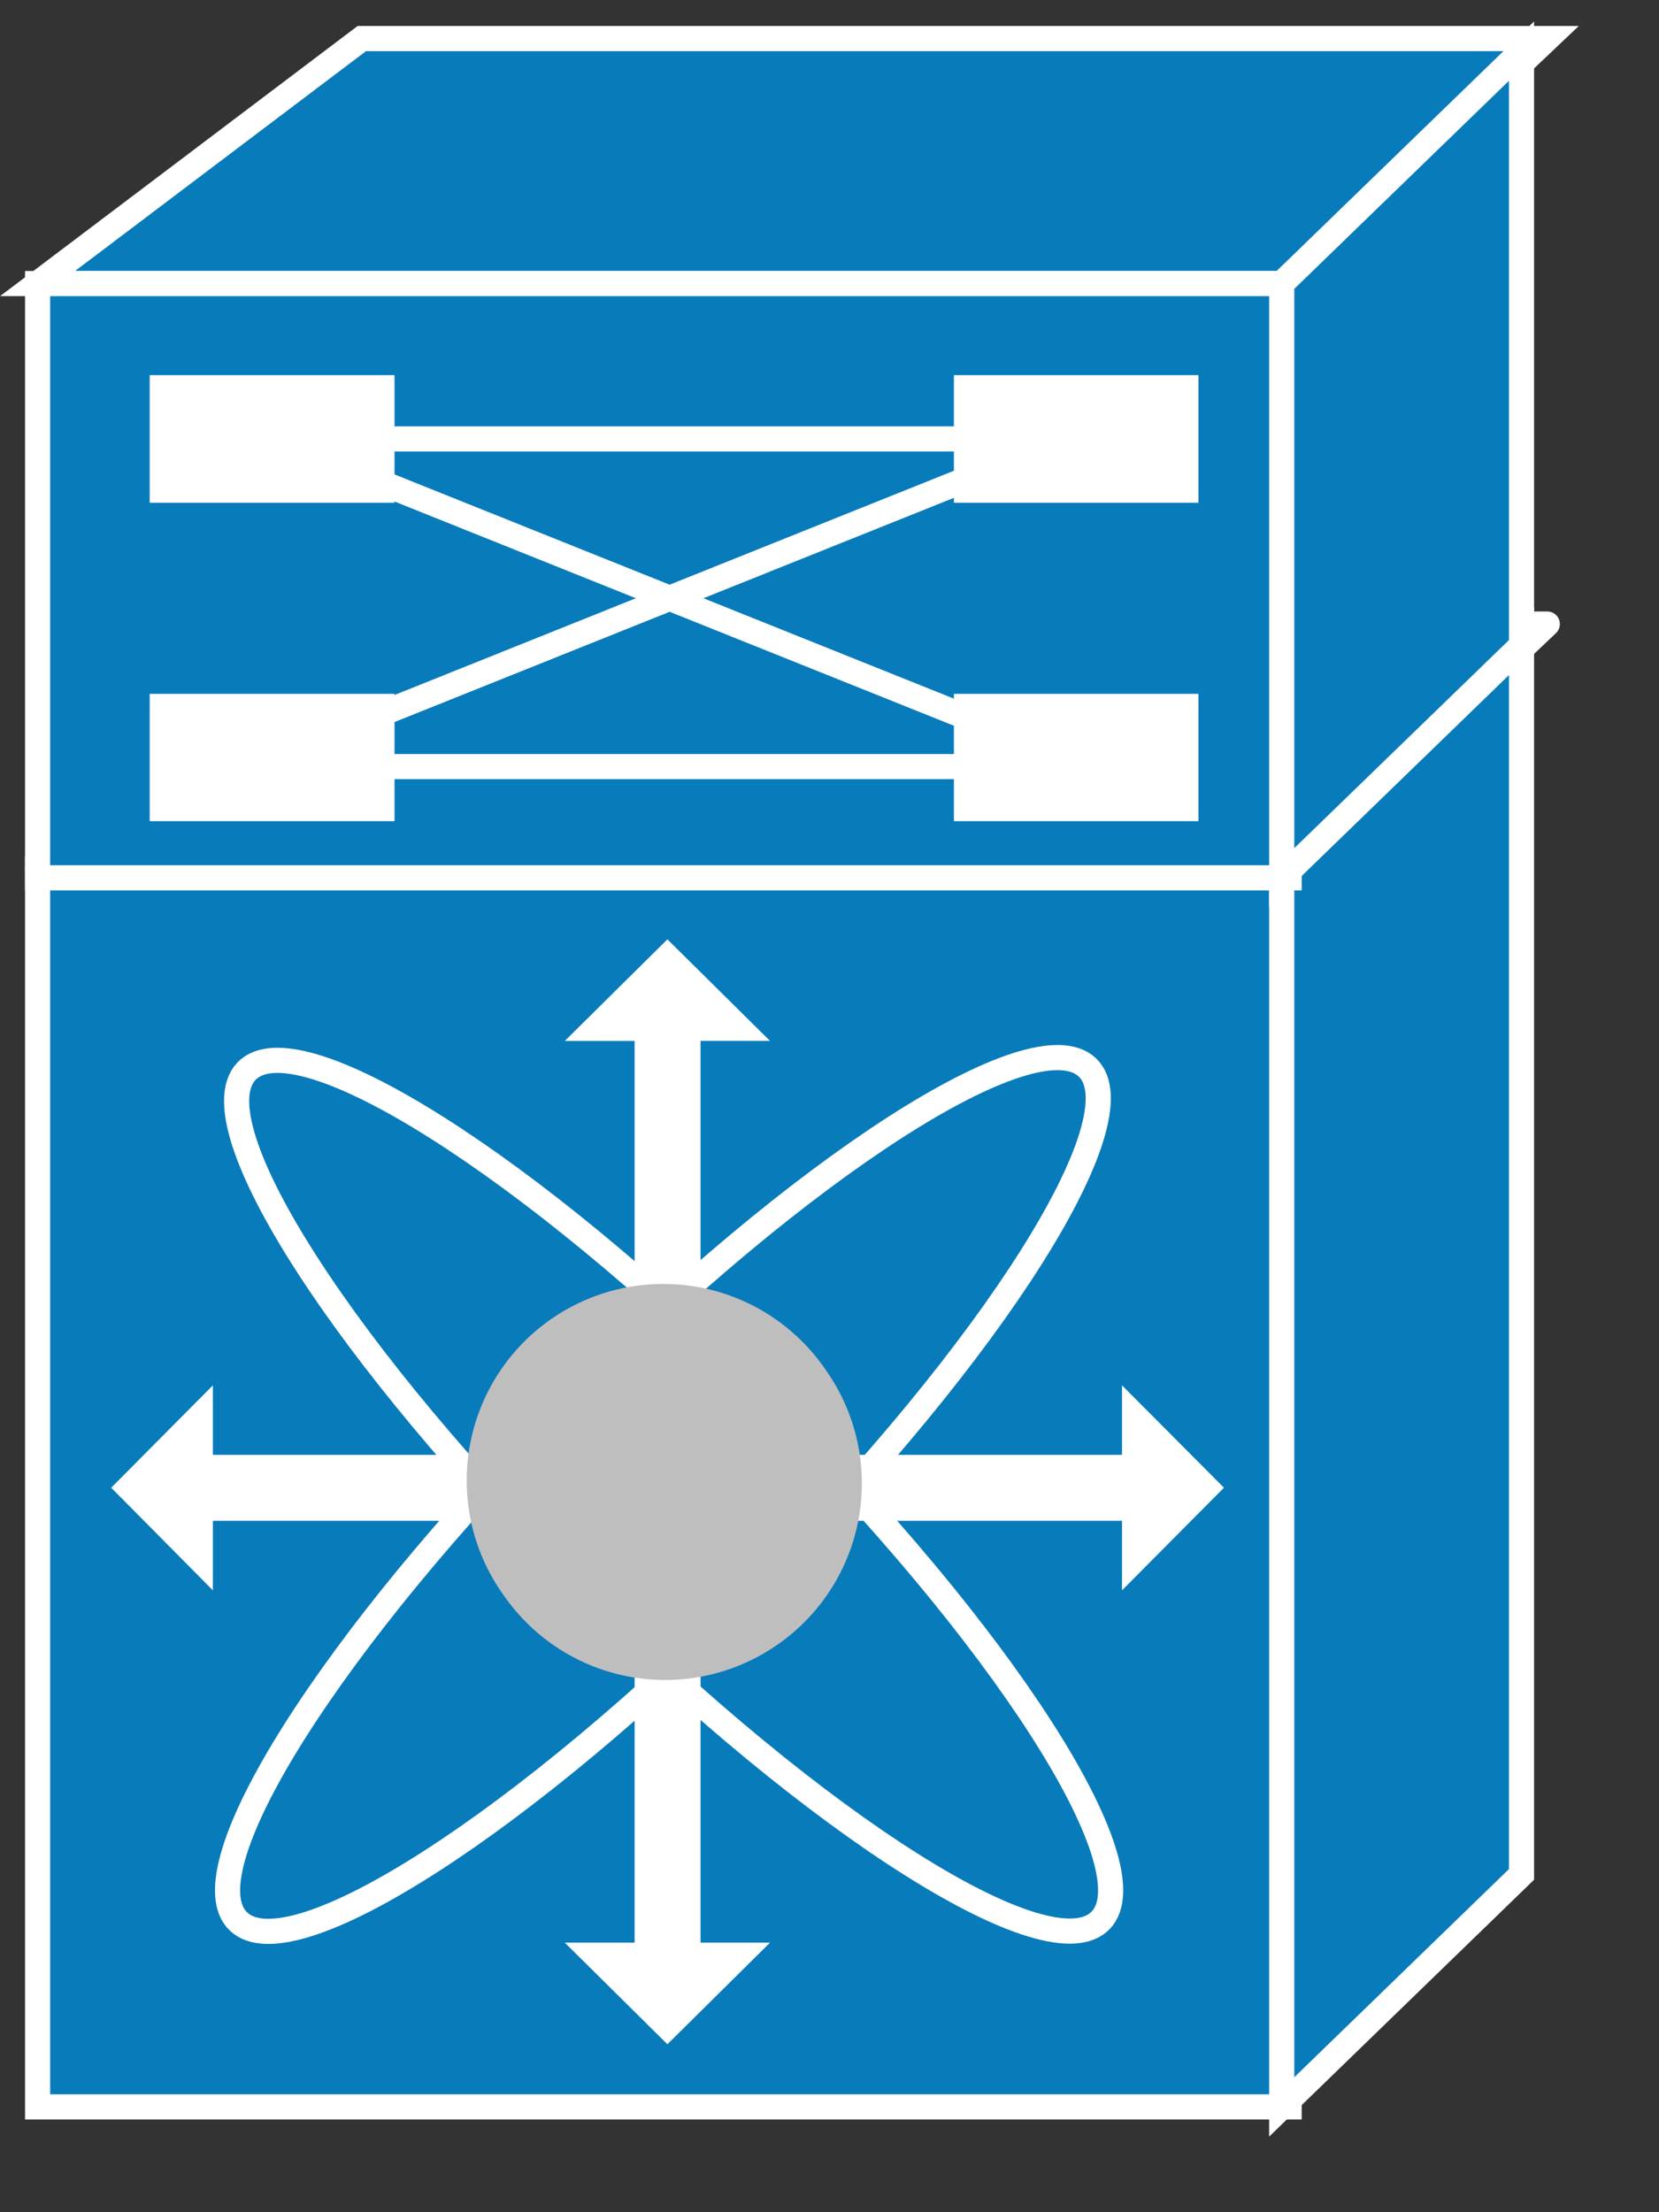 <?xml version="1.0" encoding="UTF-8"?>
<svg xmlns="http://www.w3.org/2000/svg" xmlns:xlink="http://www.w3.org/1999/xlink" width="150pt" height="200pt" viewBox="0 0 150 200" version="1.1">
<rect x="0" y="0" width="150" height="200" fill="#333333" stroke="none"/>
<g id="surface1">
<path style=" stroke:none;fill-rule:nonzero;fill:rgb(13.725%,12.157%,12.549%);fill-opacity:1;" d="M 139.914 56.422 L 116.566 78.566 L 3.398 78.566 L 32.719 56.422 L 139.91 56.422 "/>
<path style="fill:none;stroke-width:0.5;stroke-linecap:round;stroke-linejoin:round;stroke:rgb(100%,100%,100%);stroke-opacity:1;stroke-miterlimit:4;" d="M 30.781 12.413 L 25.645 17.285 L 0.748 17.285 L 7.198 12.413 Z M 30.781 12.413 " transform="matrix(4.545,0,0,4.545,0,0)"/>
<path style="fill-rule:nonzero;fill:rgb(3.137%,48.235%,73.333%);fill-opacity:1;stroke-width:0.5;stroke-linecap:butt;stroke-linejoin:miter;stroke:rgb(100%,100%,100%);stroke-opacity:1;stroke-miterlimit:4;" d="M 0.748 41.909 L 25.645 41.909 L 25.645 17.285 L 0.748 17.285 L 0.748 41.91 Z M 0.748 41.909 " transform="matrix(4.545,0,0,4.545,0,0)"/>
<path style=" stroke:none;fill-rule:nonzero;fill:rgb(3.137%,48.235%,73.333%);fill-opacity:1;" d="M 137.582 169.477 L 137.582 57.551 L 115.898 78.566 L 115.898 190.5 L 137.582 169.477 "/>
<path style="fill:none;stroke-width:0.5;stroke-linecap:butt;stroke-linejoin:miter;stroke:rgb(100%,100%,100%);stroke-opacity:1;stroke-miterlimit:4;" d="M 30.268 37.285 L 30.268 12.662 L 25.498 17.285 L 25.498 41.91 Z M 30.268 37.285 " transform="matrix(4.545,0,0,4.545,0,0)"/>
<path style=" stroke:none;fill-rule:nonzero;fill:rgb(100%,100%,100%);fill-opacity:1;" d="M 43.59 131.527 L 19.246 131.527 L 19.246 125.246 L 10.055 134.5 L 19.246 143.777 L 19.246 137.492 L 43.59 137.492 L 43.59 131.527 M 57.379 151.254 L 57.379 175.629 L 51.066 175.629 L 60.344 184.816 L 69.621 175.629 L 63.34 175.629 L 63.34 151.254 L 57.371 151.254 M 57.379 118.453 L 57.379 94.109 L 51.066 94.109 L 60.344 84.922 L 69.621 94.105 L 63.34 94.105 L 63.34 118.453 L 57.371 118.453 M 77.102 137.492 L 101.449 137.492 L 101.449 143.777 L 110.664 134.5 L 101.449 125.246 L 101.449 131.527 L 77.102 131.527 L 77.102 137.496 "/>
<path style="fill:none;stroke-width:0.5;stroke-linecap:butt;stroke-linejoin:miter;stroke:rgb(100%,100%,100%);stroke-opacity:1;stroke-miterlimit:4;" d="M 21.9 38.194 C 20.894 39.258 16.27 36.338 11.578 31.675 C 6.885 27.013 3.896 22.374 4.902 21.309 C 5.909 20.249 10.532 23.169 15.225 27.832 C 19.918 32.49 22.905 37.134 21.9 38.194 Z M 21.9 38.194 " transform="matrix(4.545,0,0,4.545,0,0)"/>
<path style="fill:none;stroke-width:0.5;stroke-linecap:butt;stroke-linejoin:miter;stroke:rgb(100%,100%,100%);stroke-opacity:1;stroke-miterlimit:4;" d="M 21.631 21.232 C 22.69 22.236 19.77 26.857 15.112 31.548 C 10.449 36.24 5.806 39.229 4.746 38.223 C 3.681 37.218 6.601 32.598 11.266 27.905 C 15.928 23.213 20.566 20.225 21.631 21.232 Z M 21.631 21.232 " transform="matrix(4.545,0,0,4.545,0,0)"/>
<path style=" stroke:none;fill-rule:nonzero;fill:rgb(74.902%,74.51%,74.51%);fill-opacity:1;" d="M 70.336 148.66 C 74.203 145.961 76.836 141.836 77.656 137.191 C 78.477 132.551 77.414 127.773 74.703 123.914 C 71.113 118.59 64.93 115.613 58.527 116.137 C 52.125 116.656 46.504 120.594 43.82 126.43 C 41.137 132.266 41.812 139.094 45.586 144.289 C 48.285 148.156 52.41 150.793 57.055 151.613 C 61.699 152.43 66.477 151.367 70.336 148.66 "/>
<path style=" stroke:none;fill-rule:nonzero;fill:rgb(3.137%,48.235%,73.333%);fill-opacity:1;" d="M 139.914 3.492 L 116.566 25.637 L 3.398 25.637 L 32.719 3.492 L 139.91 3.492 "/>
<path style="fill:none;stroke-width:0.5;stroke-linecap:butt;stroke-linejoin:miter;stroke:rgb(100%,100%,100%);stroke-opacity:1;stroke-miterlimit:4;" d="M 30.781 0.767 L 25.645 5.64 L 0.748 5.64 L 7.198 0.767 Z M 30.781 0.767 " transform="matrix(4.545,0,0,4.545,0,0)"/>
<path style="fill-rule:nonzero;fill:rgb(3.137%,48.235%,73.333%);fill-opacity:1;stroke-width:0.5;stroke-linecap:butt;stroke-linejoin:miter;stroke:rgb(100%,100%,100%);stroke-opacity:1;stroke-miterlimit:4;" d="M 0.748 17.461 L 25.645 17.461 L 25.645 5.641 L 0.748 5.641 Z M 0.748 17.461 " transform="matrix(4.545,0,0,4.545,0,0)"/>
<path style=" stroke:none;fill-rule:nonzero;fill:rgb(3.137%,48.235%,73.333%);fill-opacity:1;" d="M 137.582 58.352 L 137.582 4.621 L 115.898 25.637 L 115.898 79.367 L 137.582 58.352 "/>
<path style="fill:none;stroke-width:0.5;stroke-linecap:butt;stroke-linejoin:miter;stroke:rgb(100%,100%,100%);stroke-opacity:1;stroke-miterlimit:4;" d="M 30.268 12.838 L 30.268 1.017 L 25.498 5.64 L 25.498 17.461 Z M 30.268 12.838 " transform="matrix(4.545,0,0,4.545,0,0)"/>
<path style=" stroke:none;fill-rule:nonzero;fill:rgb(100%,100%,100%);fill-opacity:1;" d="M 13.539 45.453 L 35.672 45.453 L 35.672 33.914 L 13.535 33.914 L 13.535 45.453 Z M 86.25 45.453 L 108.359 45.453 L 108.359 33.914 L 86.25 33.914 Z M 13.539 74.238 L 35.672 74.238 L 35.672 62.727 L 13.535 62.727 L 13.535 74.246 Z M 86.25 74.238 L 108.359 74.238 L 108.359 62.727 L 86.25 62.727 L 86.25 74.246 Z M 86.25 74.238 "/>
<path style="fill:none;stroke-width:0.5;stroke-linecap:butt;stroke-linejoin:miter;stroke:rgb(100%,100%,100%);stroke-opacity:1;stroke-miterlimit:4;" d="M 6.284 8.731 L 21.23 8.731 M 6.284 15.249 L 21.23 15.249 " transform="matrix(4.545,0,0,4.545,0,0)"/>
<path style="fill-rule:nonzero;fill:rgb(13.725%,12.157%,12.549%);fill-opacity:1;stroke-width:0.5;stroke-linecap:butt;stroke-linejoin:miter;stroke:rgb(100%,100%,100%);stroke-opacity:1;stroke-miterlimit:4;" d="M 5.415 15.069 L 21.23 8.73 " transform="matrix(4.545,0,0,4.545,0,0)"/>
<path style="fill-rule:nonzero;fill:rgb(13.725%,12.157%,12.549%);fill-opacity:1;stroke-width:0.5;stroke-linecap:butt;stroke-linejoin:miter;stroke:rgb(100%,100%,100%);stroke-opacity:1;stroke-miterlimit:4;" d="M 5.415 8.731 L 21.23 15.07 " transform="matrix(4.545,0,0,4.545,0,0)"/>
</g>
</svg>
